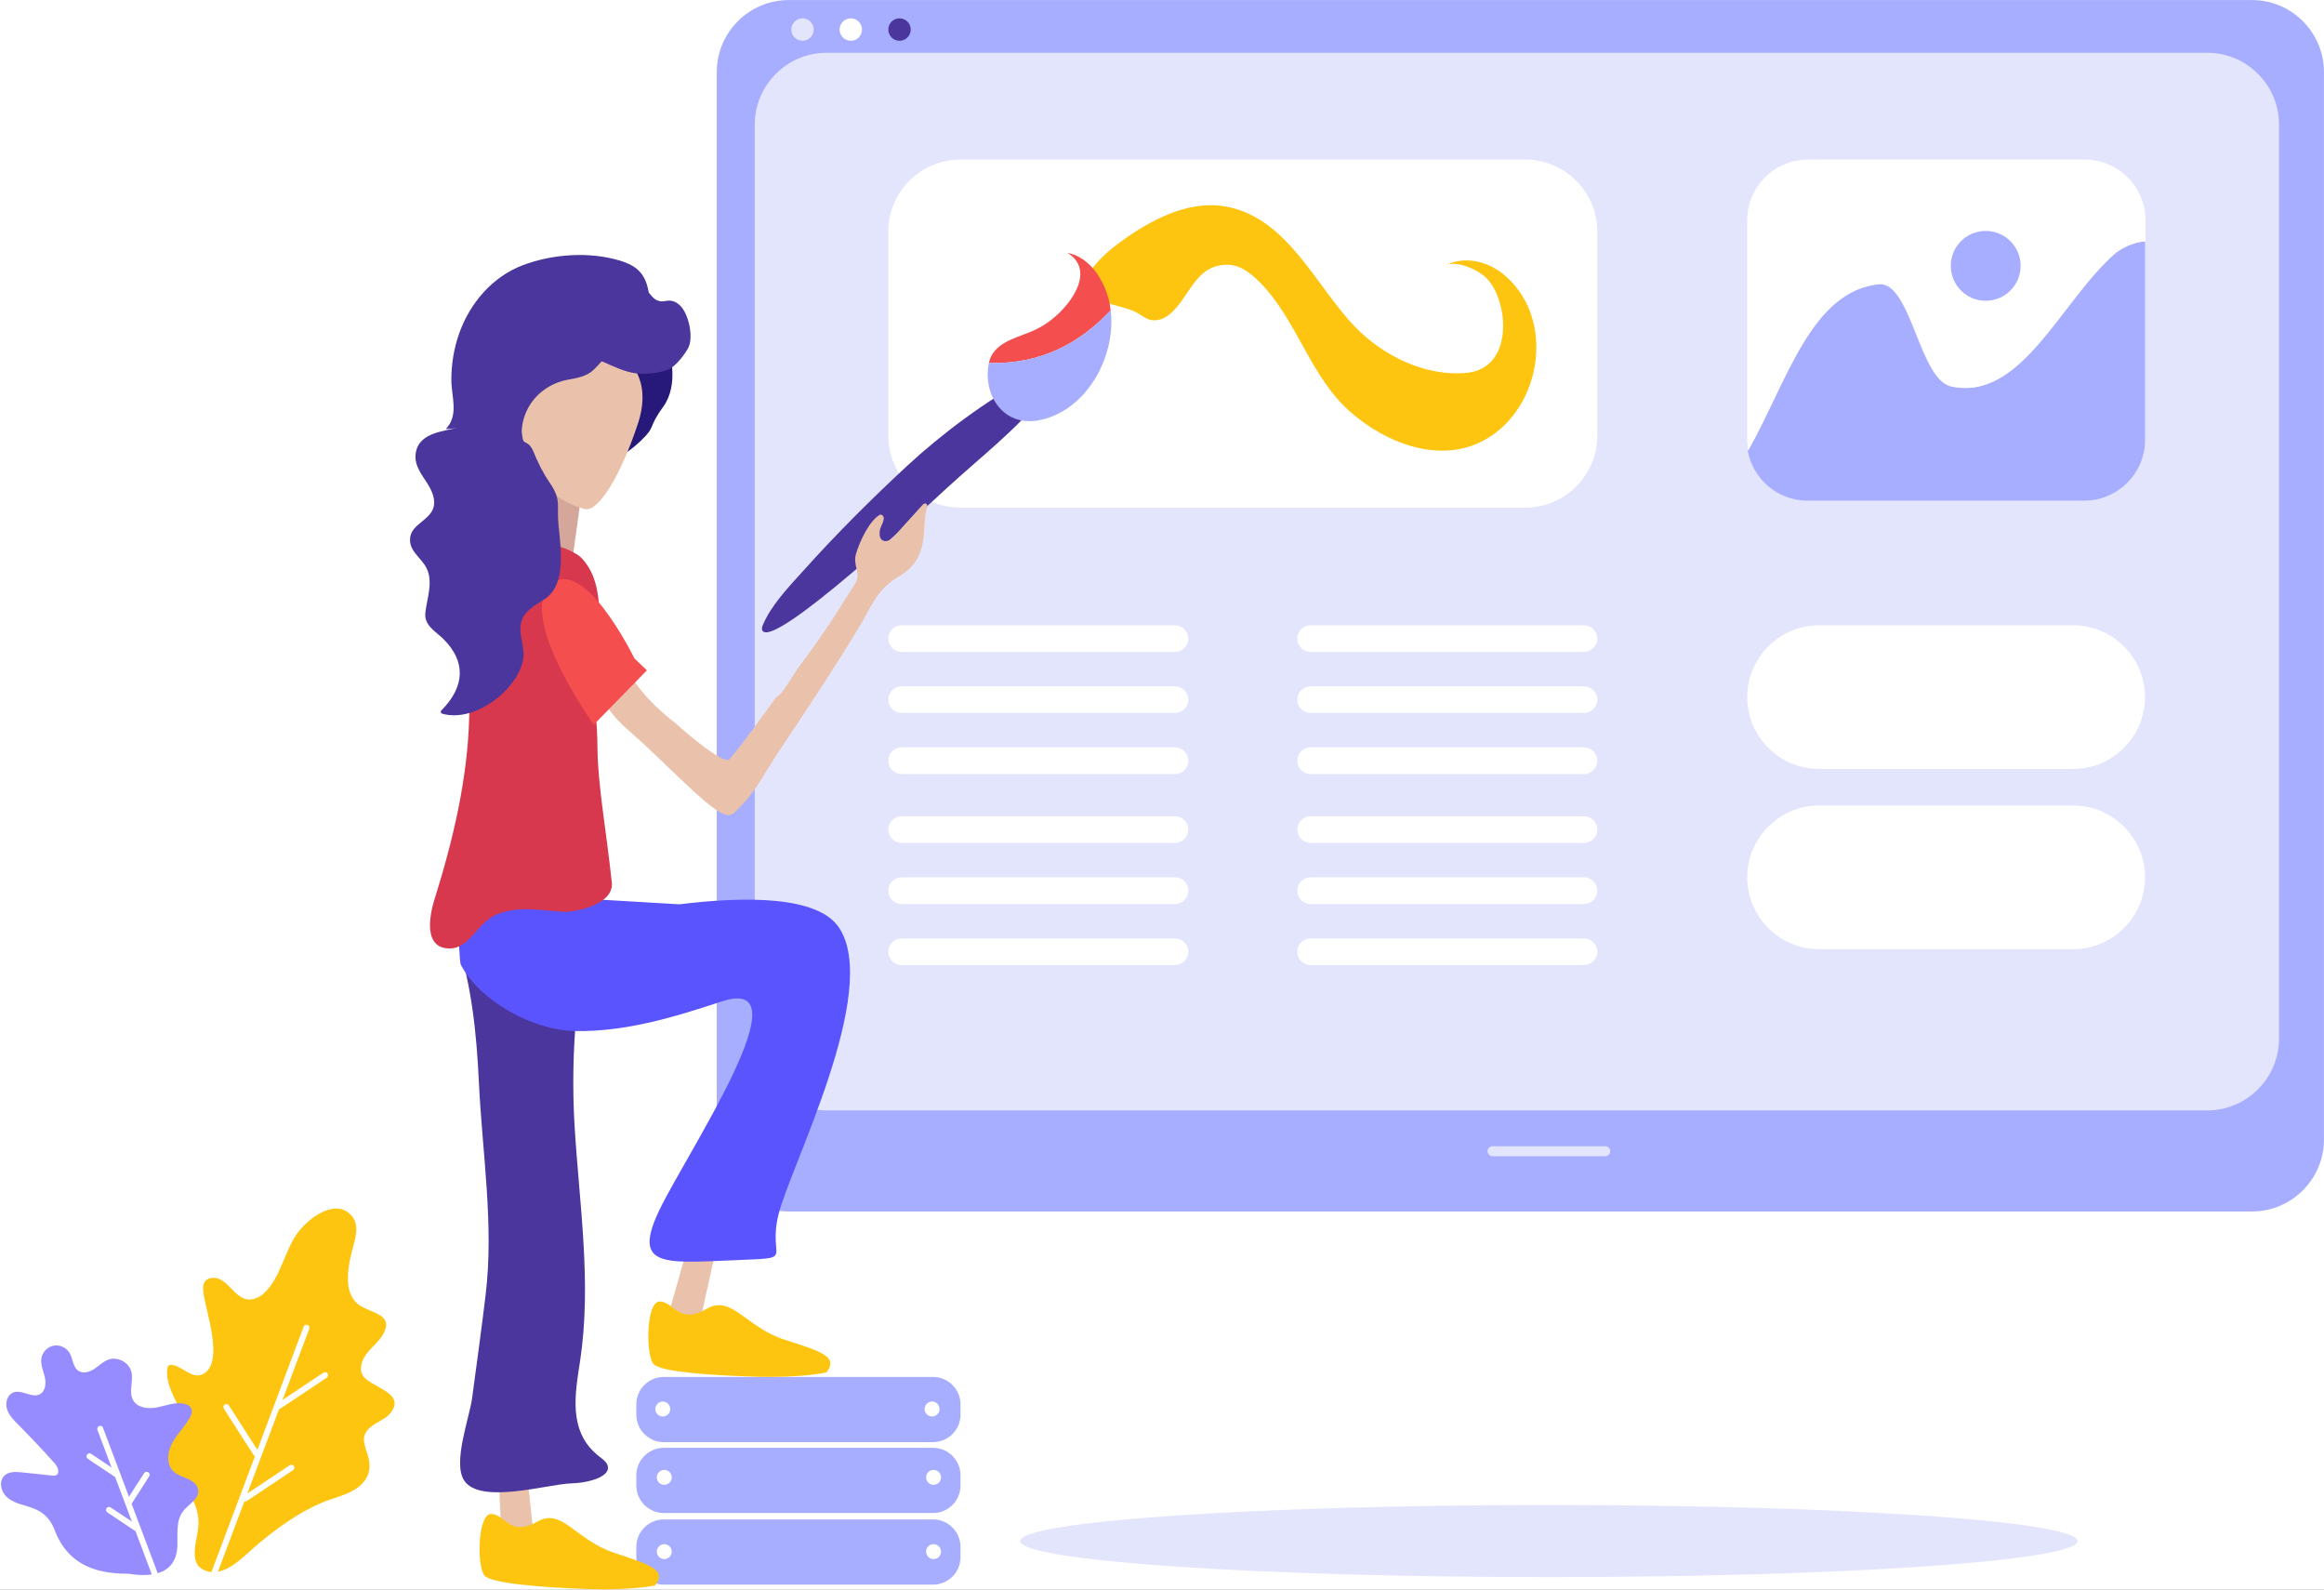<svg width="1455" height="995" viewBox="0 0 1455 995" fill="none" xmlns="http://www.w3.org/2000/svg">
<rect x="0" y="0" width="1455" height="995" fill="#808080" stroke="none"/>
<g clip-path="url(#clip0_16_117)">
<rect width="1455" height="995" fill="white"/>
<path d="M1410 758.29H493.72C468.99 758.29 448.76 738.06 448.76 713.33V45.01C448.76 20.28 468.99 0.05 493.72 0.05H1410C1434.73 0.05 1454.96 20.28 1454.96 45.01V713.33C1454.97 738.05 1434.73 758.29 1410 758.29Z" fill="#A7ADFF"/>
<path d="M1381.9 695.04H517.49C492.76 695.04 472.53 674.81 472.53 650.08V77.98C472.53 53.25 492.76 33.02 517.49 33.02H1381.9C1406.63 33.02 1426.86 53.25 1426.86 77.98V650.08C1426.86 674.81 1406.63 695.04 1381.9 695.04Z" fill="#E3E5FC"/>
<path d="M1005.01 723.7H934.44C932.72 723.7 931.32 722.29 931.32 720.58C931.32 718.86 932.73 717.46 934.44 717.46H1005.01C1006.73 717.46 1008.13 718.87 1008.13 720.58C1008.13 722.3 1006.73 723.7 1005.01 723.7Z" fill="#E3E5FC"/>
<path d="M502.45 25.52C506.327 25.52 509.47 22.377 509.47 18.5C509.47 14.623 506.327 11.48 502.45 11.48C498.573 11.48 495.43 14.623 495.43 18.5C495.43 22.377 498.573 25.52 502.45 25.52Z" fill="#E3E5FC"/>
<path d="M532.67 25.52C536.547 25.52 539.69 22.377 539.69 18.5C539.69 14.623 536.547 11.48 532.67 11.48C528.793 11.48 525.65 14.623 525.65 18.5C525.65 22.377 528.793 25.52 532.67 25.52Z" fill="white"/>
<path d="M563.17 25.52C567.047 25.52 570.19 22.377 570.19 18.5C570.19 14.623 567.047 11.48 563.17 11.48C559.293 11.48 556.15 14.623 556.15 18.5C556.15 22.377 559.293 25.52 563.17 25.52Z" fill="#4B369D"/>
<path d="M735.61 408.06H564.5C559.91 408.06 556.15 404.3 556.15 399.71C556.15 395.12 559.91 391.36 564.5 391.36H735.61C740.2 391.36 743.96 395.12 743.96 399.71C743.96 404.3 740.2 408.06 735.61 408.06Z" fill="white"/>
<path d="M735.61 446.29H564.5C559.91 446.29 556.15 442.53 556.15 437.94C556.15 433.35 559.91 429.59 564.5 429.59H735.61C740.2 429.59 743.96 433.35 743.96 437.94C743.96 442.53 740.2 446.29 735.61 446.29Z" fill="white"/>
<path d="M735.61 484.51H564.5C559.91 484.51 556.15 480.75 556.15 476.16C556.15 471.57 559.91 467.81 564.5 467.81H735.61C740.2 467.81 743.96 471.57 743.96 476.16C743.96 480.76 740.2 484.51 735.61 484.51Z" fill="white"/>
<path d="M735.61 527.61H564.5C559.91 527.61 556.15 523.85 556.15 519.26C556.15 514.67 559.91 510.91 564.5 510.91H735.61C740.2 510.91 743.96 514.67 743.96 519.26C743.96 523.85 740.2 527.61 735.61 527.61Z" fill="white"/>
<path d="M735.61 565.83H564.5C559.91 565.83 556.15 562.07 556.15 557.48C556.15 552.89 559.91 549.13 564.5 549.13H735.61C740.2 549.13 743.96 552.89 743.96 557.48C743.96 562.08 740.2 565.83 735.61 565.83Z" fill="white"/>
<path d="M735.61 604.06H564.5C559.91 604.06 556.15 600.3 556.15 595.71C556.15 591.12 559.91 587.36 564.5 587.36H735.61C740.2 587.36 743.96 591.12 743.96 595.71C743.96 600.3 740.2 604.06 735.61 604.06Z" fill="white"/>
<path d="M991.66 408.06H820.55C815.96 408.06 812.2 404.3 812.2 399.71C812.2 395.12 815.96 391.36 820.55 391.36H991.66C996.25 391.36 1000.01 395.12 1000.01 399.71C1000.01 404.3 996.25 408.06 991.66 408.06Z" fill="white"/>
<path d="M991.66 446.29H820.55C815.96 446.29 812.2 442.53 812.2 437.94C812.2 433.35 815.96 429.59 820.55 429.59H991.66C996.25 429.59 1000.01 433.35 1000.01 437.94C1000.01 442.53 996.25 446.29 991.66 446.29Z" fill="white"/>
<path d="M991.66 484.51H820.55C815.96 484.51 812.2 480.75 812.2 476.16C812.2 471.57 815.96 467.81 820.55 467.81H991.66C996.25 467.81 1000.01 471.57 1000.01 476.16C1000.01 480.76 996.25 484.51 991.66 484.51Z" fill="white"/>
<path d="M991.66 527.61H820.55C815.96 527.61 812.2 523.85 812.2 519.26C812.2 514.67 815.96 510.91 820.55 510.91H991.66C996.25 510.91 1000.01 514.67 1000.01 519.26C1000.01 523.85 996.25 527.61 991.66 527.61Z" fill="white"/>
<path d="M991.66 565.83H820.55C815.96 565.83 812.2 562.07 812.2 557.48C812.2 552.89 815.96 549.13 820.55 549.13H991.66C996.25 549.13 1000.01 552.89 1000.01 557.48C1000.01 562.08 996.25 565.83 991.66 565.83Z" fill="white"/>
<path d="M991.66 604.06H820.55C815.96 604.06 812.2 600.3 812.2 595.71C812.2 591.12 815.96 587.36 820.55 587.36H991.66C996.25 587.36 1000.01 591.12 1000.01 595.71C1000.01 600.3 996.25 604.06 991.66 604.06Z" fill="white"/>
<path d="M1221.18 241.82C1201.48 236.89 1196.55 177.79 1176.85 177.79C1133.57 181.72 1118.57 239.07 1094.2 282.07C1097.39 299.79 1112.94 313.36 1131.55 313.36H1304.97C1325.86 313.36 1342.95 296.27 1342.95 275.38V151.04C1336.93 151.52 1330.78 153.68 1324.62 158.08C1290.14 187.64 1265.51 251.67 1221.18 241.82Z" fill="#A7ADFF"/>
<path d="M1305.28 99.89H1131.86C1110.97 99.89 1093.88 116.98 1093.88 137.87V275.38C1093.88 277.66 1094.12 279.89 1094.51 282.07C1118.87 239.06 1133.88 181.72 1177.16 177.79C1196.86 177.79 1201.79 236.9 1221.49 241.82C1265.82 251.67 1290.45 187.64 1324.93 158.08C1331.09 153.68 1337.24 151.51 1343.26 151.04V137.87C1343.26 116.98 1326.17 99.89 1305.28 99.89Z" fill="white"/>
<path d="M1243.2 188.26C1255.27 188.26 1265.06 178.473 1265.06 166.4C1265.06 154.327 1255.27 144.54 1243.2 144.54C1231.13 144.54 1221.34 154.327 1221.34 166.4C1221.34 178.473 1231.13 188.26 1243.2 188.26Z" fill="#A7ADFF"/>
<path d="M601.12 317.73H955.04C979.77 317.73 1000 297.5 1000 272.77V144.87C1000 120.14 979.77 99.91 955.04 99.91H601.12C576.39 99.91 556.16 120.14 556.16 144.87V272.77C556.15 297.49 576.39 317.73 601.12 317.73Z" fill="white"/>
<path d="M1138.85 481.3H1297.98C1322.71 481.3 1342.94 461.07 1342.94 436.34C1342.94 411.61 1322.71 391.38 1297.98 391.38H1138.85C1114.12 391.38 1093.89 411.61 1093.89 436.34C1093.89 461.06 1114.12 481.3 1138.85 481.3Z" fill="white"/>
<path d="M1138.85 594.1H1297.98C1322.71 594.1 1342.94 573.87 1342.94 549.14C1342.94 524.41 1322.71 504.18 1297.98 504.18H1138.85C1114.12 504.18 1093.89 524.41 1093.89 549.14C1093.89 573.87 1114.12 594.1 1138.85 594.1Z" fill="white"/>
<path d="M969.73 987.16C1152.51 987.16 1300.68 977.055 1300.68 964.59C1300.68 952.125 1152.51 942.02 969.73 942.02C786.951 942.02 638.78 952.125 638.78 964.59C638.78 977.055 786.951 987.16 969.73 987.16Z" fill="#E3E5FC"/>
<path d="M584.18 902.67H415.56C406.11 902.67 398.39 894.94 398.39 885.5V879.03C398.39 869.58 406.12 861.86 415.56 861.86H584.18C593.63 861.86 601.35 869.59 601.35 879.03V885.5C601.35 894.94 593.62 902.67 584.18 902.67Z" fill="#A7ADFF"/>
<path d="M584.18 947.04H415.56C406.11 947.04 398.39 939.31 398.39 929.87V923.4C398.39 913.95 406.12 906.23 415.56 906.23H584.18C593.63 906.23 601.35 913.96 601.35 923.4V929.87C601.35 939.32 593.62 947.04 584.18 947.04Z" fill="#A7ADFF"/>
<path d="M584.18 991.86H415.56C406.11 991.86 398.39 984.13 398.39 974.69V968.22C398.39 958.77 406.12 951.05 415.56 951.05H584.18C593.63 951.05 601.35 958.78 601.35 968.22V974.69C601.35 984.13 593.62 991.86 584.18 991.86Z" fill="#A7ADFF"/>
<path d="M414.94 886.62C417.525 886.62 419.62 884.525 419.62 881.94C419.62 879.355 417.525 877.26 414.94 877.26C412.355 877.26 410.26 879.355 410.26 881.94C410.26 884.525 412.355 886.62 414.94 886.62Z" fill="white"/>
<path d="M583.55 886.62C586.135 886.62 588.23 884.525 588.23 881.94C588.23 879.355 586.135 877.26 583.55 877.26C580.965 877.26 578.87 879.355 578.87 881.94C578.87 884.525 580.965 886.62 583.55 886.62Z" fill="white"/>
<path d="M415.88 929.4C418.465 929.4 420.56 927.305 420.56 924.72C420.56 922.135 418.465 920.04 415.88 920.04C413.295 920.04 411.2 922.135 411.2 924.72C411.2 927.305 413.295 929.4 415.88 929.4Z" fill="white"/>
<path d="M584.49 929.4C587.075 929.4 589.17 927.305 589.17 924.72C589.17 922.135 587.075 920.04 584.49 920.04C581.905 920.04 579.81 922.135 579.81 924.72C579.81 927.305 581.905 929.4 584.49 929.4Z" fill="white"/>
<path d="M415.88 975.88C418.465 975.88 420.56 973.785 420.56 971.2C420.56 968.615 418.465 966.52 415.88 966.52C413.295 966.52 411.2 968.615 411.2 971.2C411.2 973.785 413.295 975.88 415.88 975.88Z" fill="white"/>
<path d="M584.49 975.88C587.075 975.88 589.17 973.785 589.17 971.2C589.17 968.615 587.075 966.52 584.49 966.52C581.905 966.52 579.81 968.615 579.81 971.2C579.81 973.785 581.905 975.88 584.49 975.88Z" fill="white"/>
<path d="M704.91 148.98C705.49 148.58 706.06 148.18 706.64 147.79C724.84 135.42 746.62 125.17 768.21 129.4C806.27 136.85 823.76 178.9 848.04 204.24C865.46 222.42 892.43 236.04 918.53 233.34C940.4 231.08 944.24 207.4 939 189.57C937.06 182.99 934.06 176.69 928.62 172.31C923.61 168.27 911.24 162.7 904.73 166.24C915.95 160.15 930.54 163.18 940.55 171.1C974.4 197.89 965.86 255.19 929.58 275.33C901.48 290.92 867.17 277.2 845.01 257.46C819.97 235.15 812.2 200.54 788.89 176.87C782.65 170.54 775.64 164.98 766.19 165.77C747.48 167.34 744.41 187.17 731.85 197.06C728.61 199.61 724.34 201.18 720.33 200.23C717.38 199.53 714.91 197.59 712.31 196.02C700.5 188.85 666.88 190.11 683.95 167.85C689.71 160.35 697.15 154.37 704.91 148.98Z" fill="#FDC510"/>
<path d="M502.8 357.39C494.01 367.18 482.64 378.9 477.52 391.43C477.11 392.44 476.76 393.63 477.26 394.6C483.86 407.3 582.25 315.15 592.7 305.58C614.69 285.43 635.17 269.97 654.23 246.85C657.89 242.41 661.64 237.62 662.56 231.82C663.1 228.22 646.3 235.7 643.04 237.36C618.09 250.04 588.8 272.29 568.42 291.14C545.67 312.19 523.59 334.24 502.8 357.39Z" fill="#4B369D"/>
<path d="M695.37 194.19C694.8 189.48 693.66 184.89 691.86 180.57C687.59 170.3 679.81 160.51 668.37 158.28C686.93 169.97 669.15 192.75 655.79 201.98C652.49 204.26 648.89 206.22 644.94 207.82C634.93 211.87 621.65 215 619.1 227.22C651.87 228.09 676.3 214.62 695.37 194.19Z" fill="#F44E4E"/>
<path d="M619.1 227.21C619.08 227.32 619.04 227.42 619.02 227.53C615.3 247.11 627.94 266.8 649.52 263.21C679.57 258.2 698.96 223.7 695.37 194.18C676.3 214.62 651.87 228.09 619.1 227.21Z" fill="#A7ADFF"/>
<path d="M109.4 923.67C103.47 917.07 97.65 910.44 95.85 901.81C94.92 897.34 96.47 891.22 101.02 890.96C103.31 890.83 105.32 892.34 107.35 893.41C115.16 897.55 115.21 888.24 113.06 883.31C109.28 874.62 103.5 865.95 104.78 856.56C104.86 855.97 104.99 855.35 105.4 854.91C106.01 854.26 107.03 854.26 107.91 854.37C113.92 855.16 120.11 862.97 126.3 860.42C141.42 854.2 128.34 819.47 127.31 808.75C127.11 806.7 126.94 804.51 127.93 802.71C129.85 799.21 135.1 799.14 138.54 801.15C143.82 804.24 146.82 810.24 152.58 812.68C157.12 814.6 162.29 812.4 165.63 809.16C175.68 799.42 178.02 783.51 185.94 772.21C192.42 762.96 210.44 748.89 220.53 761.41C225.15 767.14 222.39 775.5 220.5 782.61C218.74 789.2 217.3 796.95 217.97 803.76C218.47 808.75 220.6 813.81 224.69 816.71C232.64 822.34 247.58 822.52 239.36 835.92C236.84 840.02 232.93 843.06 229.92 846.82C226.91 850.58 224.81 855.77 226.76 860.17C230.31 868.2 254.12 871.16 245 883.77C242.72 886.93 239.09 888.77 235.72 890.72C219.42 900.14 234.05 908.41 230.9 921.36C229.77 926.02 226.24 929.81 222.16 932.31C215.6 936.33 207.64 937.86 200.62 940.92C186.36 947.15 173.61 956.42 161.69 966.32C152.95 973.58 139.24 989.79 126.35 981.96C118.4 977.13 123.36 963.57 124.09 956.51C125.52 942.78 118.14 933.39 109.4 923.67Z" fill="#FDC510"/>
<path d="M132.03 992.05C131.81 992.05 131.59 992.01 131.37 991.93C130.4 991.57 129.91 990.49 130.28 989.52L190.13 830.38C190.49 829.41 191.58 828.92 192.54 829.29C193.51 829.65 194 830.73 193.63 831.7L133.78 990.84C133.5 991.58 132.78 992.05 132.03 992.05Z" fill="white"/>
<path d="M174.41 882.03C173.8 882.03 173.21 881.74 172.85 881.2C172.28 880.34 172.51 879.18 173.37 878.6L202.49 859.19C203.35 858.61 204.52 858.85 205.09 859.71C205.66 860.57 205.43 861.73 204.57 862.31L175.45 881.72C175.12 881.92 174.76 882.03 174.41 882.03Z" fill="white"/>
<path d="M153.3 939.95C152.69 939.95 152.1 939.66 151.74 939.12C151.17 938.26 151.4 937.1 152.26 936.52L181.38 917.11C182.24 916.53 183.4 916.77 183.98 917.63C184.56 918.49 184.32 919.65 183.46 920.23L154.34 939.64C154.02 939.85 153.66 939.95 153.3 939.95Z" fill="white"/>
<path d="M160.27 911.49C159.65 911.49 159.05 911.19 158.69 910.63L140.16 881.71C139.6 880.84 139.85 879.68 140.73 879.12C141.6 878.56 142.76 878.82 143.32 879.69L161.85 908.61C162.41 909.48 162.16 910.64 161.28 911.2C160.96 911.39 160.62 911.49 160.27 911.49Z" fill="white"/>
<path d="M93.91 984.14C68.78 986.99 44.47 984.18 34.43 958.21C30.82 948.86 25.53 945.18 16.13 942.53C11.56 941.24 6.77 939.76 3.52 936.29C0.28 932.82 -0.63 926.7 2.89 923.51C5.7 920.96 9.97 921.21 13.74 921.6C19.99 922.26 26.25 922.91 32.5 923.57C33.39 923.66 34.33 923.75 35.13 923.36C37.79 922.07 36.12 918.03 34.15 915.83C26.79 907.6 19.21 899.56 11.43 891.74C8.55 888.85 5.54 885.81 4.36 881.9C3.18 877.99 4.57 872.97 8.4 871.55C13.71 869.57 19.93 875.33 24.94 872.69C28.53 870.8 28.97 865.79 28.03 861.85C27.09 857.91 25.24 853.97 25.95 849.98C26.63 846.17 29.84 842.95 33.65 842.27C37.45 841.58 41.59 843.48 43.55 846.81C45.71 850.47 45.57 855.7 49.12 858.04C52.1 860 56.17 858.76 59.13 856.78C62.1 854.8 64.68 852.1 68.06 850.95C73.79 848.99 80.78 852.8 82.25 858.67C83.71 864.52 80.34 871.26 83.37 876.48C86.19 881.34 93.01 882 98.52 880.89C104.03 879.78 109.57 877.49 115.09 878.58C116.99 878.95 118.98 879.89 119.75 881.66C120.59 883.6 119.72 885.84 118.68 887.68C115.53 893.21 110.75 897.69 107.75 903.3C104.75 908.91 104.04 916.64 108.65 921.02C111.07 923.33 114.45 924.23 117.51 925.6C120.56 926.97 123.65 929.27 124.08 932.59C124.81 938.2 118.1 941.44 114.64 945.91C110.14 951.71 111.25 959.86 111.08 967.2C110.59 988.09 90.16 987.64 74.63 983.82" fill="#978CFF"/>
<path d="M97.42 988.38C96.66 988.38 95.95 987.92 95.67 987.17L61 895.01C60.63 894.04 61.12 892.96 62.09 892.6C63.05 892.24 64.14 892.73 64.5 893.69L99.16 985.84C99.53 986.81 99.04 987.89 98.07 988.25C97.86 988.34 97.63 988.38 97.42 988.38Z" fill="white"/>
<path d="M72.87 924.66C72.51 924.66 72.15 924.56 71.83 924.35L54.97 913.11C54.11 912.54 53.88 911.37 54.45 910.51C55.02 909.65 56.18 909.41 57.05 909.99L73.91 921.23C74.77 921.8 75 922.97 74.43 923.83C74.07 924.37 73.48 924.66 72.87 924.66Z" fill="white"/>
<path d="M85.09 958.21C84.73 958.21 84.37 958.11 84.05 957.9L67.19 946.66C66.33 946.09 66.1 944.92 66.67 944.06C67.24 943.2 68.4 942.96 69.27 943.54L86.13 954.78C86.99 955.35 87.22 956.52 86.65 957.38C86.29 957.91 85.7 958.21 85.09 958.21Z" fill="white"/>
<path d="M81.06 941.73C80.71 941.73 80.36 941.63 80.05 941.43C79.18 940.87 78.92 939.71 79.48 938.84L90.21 922.09C90.76 921.22 91.92 920.96 92.8 921.52C93.67 922.08 93.93 923.24 93.37 924.11L82.64 940.86C82.28 941.42 81.68 941.73 81.06 941.73Z" fill="white"/>
<path d="M327.64 900.12L334.01 960.39L314.08 964.59L311.17 901.31C311.17 901.31 321.72 897.46 327.64 900.12Z" fill="#EAC2AB"/>
<path d="M410.14 992.35C410.14 992.35 395.21 995.66 367.41 994.63C339.61 993.6 308.73 991.19 303.6 986.48C298.46 981.76 298.75 946.58 307.94 947.61C317.13 948.63 319.22 962.33 336.75 952.27C351.77 943.65 360.72 964.06 384.32 971.87C407.91 979.68 417.47 982.81 410.14 992.35Z" fill="#FDC510"/>
<path d="M380.23 916.78C379.3 914.61 376.86 912.99 374.74 911.3C355.37 895.86 360.1 872.31 363.2 851.73C370.55 802.91 362.68 753.7 359.74 704.87C356.88 657.21 361.65 609.38 372.54 562.92C376.5 546.04 381.96 519.94 355.85 524.88C343.48 527.22 331.27 526.76 318.94 524.6C312.45 523.46 319.07 521.35 312.45 523.46C289.9 530.66 281.47 573.28 286.1 588.13C295.32 617.7 298.32 646.08 299.82 677.39C301.94 721.79 309.33 766.24 304.06 810.3C301.48 831.89 298.48 853.42 295.6 874.97C293.92 887.54 283.41 915.08 290.46 926.46C300.14 942.08 343.27 928.84 357.68 928.49C368.51 928.21 383.39 924.15 380.23 916.78Z" fill="#4B369D"/>
<path d="M450.93 769.96L437.65 829.92L417.15 827.54L434.72 765.8C434.72 765.81 446.1 765.49 450.93 769.96Z" fill="#EAC2AB"/>
<path d="M517.46 859.02C517.46 859.02 502.36 862.51 474.19 861.73C446.01 860.95 414.7 858.8 409.45 854.07C404.2 849.34 404.16 813.69 413.48 814.64C422.8 815.59 425.05 829.45 442.71 819.09C457.84 810.22 467.11 830.81 491.1 838.5C515.09 846.19 524.8 849.29 517.46 859.02Z" fill="#FDC510"/>
<path d="M525.34 580.7C512.11 560.7 466.89 560.92 425.4 566.03L373.91 562.99L366.9 543.47C366.9 543.47 284.98 568.49 284.89 568.52C287.48 568.1 287.07 601.11 288.57 603.98C300.3 626.45 333.65 645.03 360.4 645.38C392.18 645.8 422.16 636.64 451.86 626.83C505.79 609.03 430.16 721.44 413 757.04C395.84 792.64 414.7 790.76 457.52 788.89C500.35 787.02 480.12 789.83 487.42 760.09C494.73 730.34 551.51 620.27 525.34 580.7Z" fill="#5A54FF"/>
<path d="M363.46 313.18C363.46 313.18 357.31 358.24 357.3 358.24C346.42 361.44 335.02 367.55 323.56 367.53C324.08 359.17 332.26 349.61 336.02 341.72C340.58 332.15 343.79 322.24 343.29 311.51C341.97 283.47 363.46 313.18 363.46 313.18Z" fill="#D4A79A"/>
<path d="M417.73 219.01C419.6 219.63 425.22 240.87 415.23 254.61C405.24 268.35 411.04 266.48 401.27 275.84C391.5 285.21 384.63 287.24 384.63 287.24L373.39 291.45L374.64 268.34L385.8 231.49L421 219.01" fill="#27197A"/>
<path d="M391.21 223.96C391.19 224.01 408.9 236.02 399.51 264.75C389.47 295.5 374.98 321.25 365.69 318.58C339.99 311.21 332.35 292 324.59 275.41C315.08 255.07 341.03 209.48 341.03 209.48L362.79 199.96L391.21 223.96Z" fill="#EAC2AB"/>
<path d="M431.25 217C434.14 209.83 430.91 196.35 425.93 191.37C424.01 189.45 421.5 188.12 418.88 188.16C416.91 188.19 414.91 188.98 413 188.5C407.26 187.05 407.27 182.16 402.01 179.97C398.09 178.34 393.92 181.67 389.73 182.3C386.57 182.77 383.43 181.67 380.36 180.76C371.73 178.19 363.94 173.31 355.02 171.48C347.5 169.94 339.51 170.14 332.33 173.26C324.84 176.52 319.12 183.17 315.7 191.12C313.66 195.87 312.69 201.27 313.59 206.38C312.85 202.18 305.08 205.99 303.75 207.51C298.52 213.48 285.34 230.95 287.23 238.55C288.73 244.57 284.08 250.02 285.4 256.12C286.97 263.38 305.96 267.57 309.36 274.17C313.26 281.74 321.89 286.14 329.74 284.78C327.91 278.07 326.1 271.21 326.24 264.17C326.38 257.13 319.72 224.75 354.74 220.76C368.66 219.17 384.23 231.96 397.91 233.64C404.41 234.44 411.04 233.71 417.36 231.73C422.24 230.2 427.42 223.54 430.44 218.6C430.76 218.09 431.03 217.56 431.25 217Z" fill="#4B369D"/>
<path d="M579.7 315.21C578.85 314.85 577.96 315.6 577.34 316.29C571.7 322.53 566.05 328.76 560.41 335C559.31 336.22 558.16 337.47 556.68 338.18C555.2 338.89 553.28 338.92 552.05 337.83C550.57 336.52 550.62 334.23 550.79 332.25C551.04 329.26 556 323.33 551.26 322.02C544.53 325.29 538.09 339.17 536.1 346.15C533.45 353.57 539.45 358.84 535.4 365.24C527.88 377.13 520.56 389.11 512.44 400.6C508.18 406.62 503.8 412.55 499.4 418.45C497.41 421.12 489.11 435.81 486.21 436.11C476.57 449.13 467.25 462.65 456.87 475.1C452.91 479.85 422.65 452.46 422.65 452.46C396.12 431.95 391.63 415.77 391.63 415.77L368.42 421.73C368.42 421.73 376.66 442.73 392.83 456.57C410.47 471.66 433.02 495.49 445.38 504.78C457.75 514.07 458.61 509.56 463.28 505.08C473.11 495.61 480.33 481.12 487.9 469.87C500.96 450.45 513.88 430.92 526.37 411.12C532.42 401.53 538.81 391.29 544.34 381.07C549.64 371.28 554.06 365.89 563.77 360.2C571.94 355.41 576.51 347.91 577.97 338.46C579.01 331.72 578.43 324.77 580.29 318.15C580.59 317.1 580.71 315.63 579.7 315.21Z" fill="#EAC2AB"/>
<path d="M372.83 445.71C369.99 418.53 383.12 375.27 367.28 353.21C365.66 350.95 363.91 348.69 361.55 347.21C331.75 328.51 311.13 357.57 301.61 383.14C293.35 405.31 294.37 425.71 293.76 448.84C292.73 487.82 283.66 525.74 272.08 562.79C267.95 576.01 266.85 591.4 278.54 593.41C294.33 596.12 297.73 576.67 312.79 571.65C326.55 567.06 337.67 569.88 352.71 570.7C360.17 571.11 384.53 566.2 383.04 552.33C379.52 519.45 374.23 491.1 374.06 468.2C374.01 460.77 373.62 453.24 372.83 445.71Z" fill="#D7384E"/>
<path d="M397.23 412.17C397.23 412.17 364.98 345.99 344.41 366.43C323.85 386.87 371.76 453.61 371.76 453.61L405.01 419.56L397.23 412.17Z" fill="#F44E4E"/>
<path d="M395.62 220.99C403.31 216.59 405.54 206.65 406.32 197.82C407.17 188.23 407.01 175.27 398.93 168.51C395.81 165.9 391.99 164.28 388.09 163.11C368.98 157.36 345.87 158.96 327.29 166.01C308.34 173.2 294.29 189.61 287.57 208.45C284.19 217.92 282.52 228.01 282.59 238.06C282.66 248.68 287.39 259.73 279.15 268.51C282.11 268.52 285.07 268.15 287.94 267.41C277.45 270.11 260.55 270.69 260.12 285.71C259.95 291.69 263.84 296.9 267.12 301.91C270.4 306.92 273.3 313.15 271.02 318.69C268.15 325.68 258.18 328.43 256.89 335.89C255.36 344.75 263.73 348.81 267.1 355.71C271.35 364.41 267.28 374.53 266.3 383.55C265.43 391.55 272.81 395.23 277.63 400.01C291.6 413.85 291.41 429.59 276.14 444.88C275.83 445.19 275.95 445.79 276.17 446.17C276.4 446.57 276.9 446.74 277.35 446.86C297.1 452.02 322.74 432.95 327.29 413.92C329.34 405.35 324.11 397.33 326.4 389.1C328.23 382.52 334.93 378.8 340.71 375.18C354.13 366.78 351.47 345.38 349.76 329.64C348.27 315.91 351.83 313.29 344.01 301.91C339.94 295.99 336.75 289.51 334.05 282.85C330.46 273.99 326.28 279.92 326.59 270.37C326.93 259.89 332.12 250.17 340.61 244.03C345.01 240.85 350.21 238.62 355.56 237.66C361.23 236.64 367.01 235.68 371.42 231.69C375.54 227.96 381.23 219.51 387.61 220.08C395.57 220.79 404.7 218.8 408.83 211.97" fill="#4B369D"/>
</g>
<defs>
<clipPath id="clip0_16_117">
<rect width="1455" height="995" fill="white"/>
</clipPath>
</defs>
</svg>
